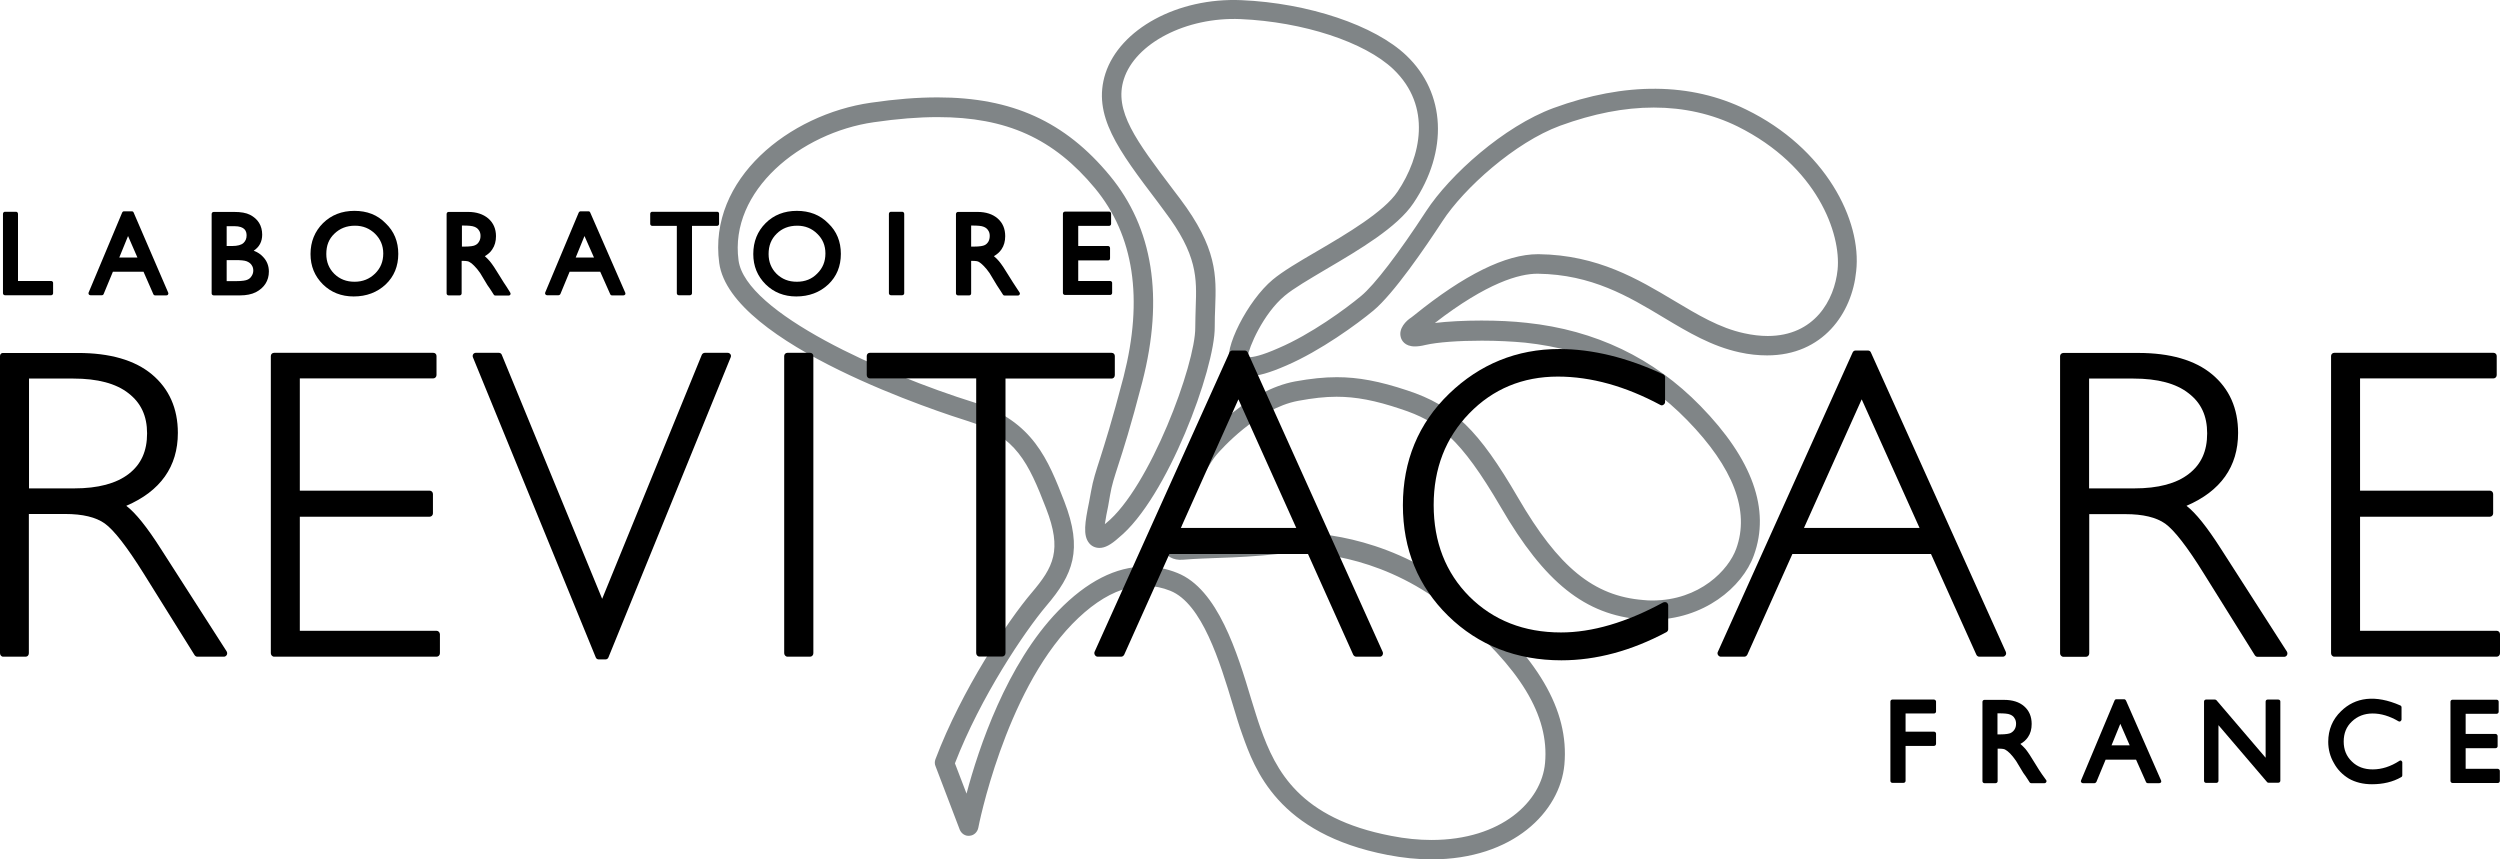 <svg width="96" height="33" viewBox="0 0 96 33" fill="none" xmlns="http://www.w3.org/2000/svg">
<path d="M67.051 4.206C64.927 3.164 62.408 3.141 59.656 4.148C57.748 4.851 55.675 6.713 54.767 8.103C53.711 9.726 52.774 10.948 52.266 11.366C51.672 11.861 50.336 12.838 49.096 13.367C48.44 13.658 48.12 13.716 47.971 13.716C47.943 13.716 47.92 13.711 47.908 13.711C47.949 13.344 48.508 12.041 49.336 11.355C49.667 11.076 50.279 10.721 50.924 10.337C52.203 9.586 53.659 8.726 54.276 7.801C55.624 5.8 55.515 3.572 54.008 2.135C52.791 0.971 50.239 0.116 47.669 0.006C45.219 -0.099 43.003 1.117 42.449 2.821C41.935 4.427 42.94 5.759 44.471 7.777L44.716 8.109C45.99 9.79 45.955 10.68 45.915 11.803C45.91 12.041 45.898 12.297 45.898 12.571C45.915 13.973 44.145 18.737 42.477 20.086C42.46 20.098 42.443 20.115 42.426 20.127C42.455 19.912 42.512 19.632 42.552 19.441C42.58 19.295 42.603 19.15 42.626 19.016C42.694 18.614 42.786 18.347 42.94 17.864C43.129 17.282 43.414 16.404 43.865 14.665C44.699 11.419 44.276 8.755 42.62 6.748C40.901 4.665 38.857 3.74 36.007 3.74C35.236 3.74 34.397 3.804 33.443 3.944C30.308 4.392 27.184 6.87 27.618 10.098C28.046 13.245 36.253 15.886 37.189 16.177C39.017 16.747 39.491 17.765 40.17 19.522C40.793 21.127 40.456 21.773 39.611 22.768C38.72 23.815 36.932 26.479 35.921 29.155C35.887 29.248 35.887 29.341 35.927 29.428L36.852 31.854C36.915 32.011 37.069 32.116 37.235 32.093C37.4 32.081 37.532 31.953 37.566 31.79C37.572 31.744 38.571 26.648 41.17 23.966C42.46 22.64 43.734 22.204 44.939 22.686C46.161 23.175 46.846 25.426 47.343 27.072C47.469 27.485 47.583 27.875 47.703 28.201C48.177 29.533 49.056 32.017 53.288 32.831C53.865 32.942 54.43 33 54.967 33C58.102 33 59.907 31.173 60.073 29.358C60.261 27.264 59.056 25.211 56.275 22.896C53.556 20.639 50.673 20.459 49.856 20.459C49.616 20.459 49.388 20.47 49.176 20.493C48.137 20.616 47.44 20.639 46.766 20.662C46.315 20.68 45.881 20.697 45.356 20.732C45.339 20.732 45.327 20.732 45.316 20.732C45.133 20.267 46.258 17.998 46.715 17.463C46.869 17.282 48.28 15.683 49.85 15.392C50.416 15.287 50.884 15.235 51.324 15.235C52.066 15.235 52.803 15.374 53.791 15.706C55.224 16.177 56.075 16.811 57.634 19.481C59.313 22.372 60.872 23.617 63.031 23.786C63.162 23.792 63.299 23.797 63.425 23.797C65.412 23.797 66.909 22.553 67.348 21.325C67.988 19.569 67.297 17.637 65.298 15.59C63.505 13.751 61.261 12.675 58.622 12.396C58.108 12.338 57.503 12.309 56.886 12.309C56.218 12.309 55.59 12.344 55.099 12.402C57.109 10.849 58.348 10.511 59.033 10.511H59.056C61.123 10.54 62.528 11.378 63.882 12.193C64.83 12.762 65.732 13.298 66.8 13.53C67.166 13.612 67.52 13.647 67.857 13.647C69.998 13.647 71.118 12.03 71.277 10.418C71.5 8.458 70.095 5.689 67.051 4.206ZM70.564 10.354C70.444 11.529 69.673 12.902 67.879 12.902C67.6 12.902 67.291 12.867 66.977 12.797C66.029 12.594 65.184 12.082 64.287 11.547C62.911 10.727 61.358 9.79 59.09 9.761H59.056C57.823 9.761 56.224 10.552 54.305 12.105C54.242 12.152 54.202 12.187 54.191 12.193C53.996 12.315 53.694 12.617 53.791 12.954C53.819 13.059 53.934 13.303 54.333 13.303C54.442 13.303 54.579 13.286 54.744 13.245C55.201 13.141 56.007 13.082 56.903 13.082C57.497 13.082 58.074 13.112 58.565 13.158C61.055 13.426 63.094 14.397 64.79 16.136C66.566 17.957 67.2 19.621 66.669 21.075C66.383 21.872 65.281 23.059 63.442 23.059C63.328 23.059 63.219 23.053 63.105 23.041C61.198 22.89 59.85 21.791 58.291 19.109C56.778 16.509 55.824 15.578 54.036 14.991C52.968 14.636 52.157 14.484 51.335 14.484C50.85 14.484 50.336 14.537 49.73 14.647C47.949 14.979 46.447 16.637 46.167 16.968C45.824 17.37 44.214 20.08 44.653 21.069C44.779 21.366 45.053 21.523 45.419 21.494C45.927 21.453 46.349 21.442 46.795 21.424C47.486 21.401 48.188 21.372 49.262 21.255C49.445 21.238 49.645 21.226 49.856 21.226C50.61 21.226 53.271 21.389 55.801 23.495C58.377 25.636 59.496 27.48 59.33 29.3C59.199 30.772 57.657 32.255 54.967 32.255C54.476 32.255 53.956 32.203 53.425 32.098C49.902 31.424 48.988 29.603 48.4 27.951C48.291 27.648 48.177 27.264 48.051 26.863C47.514 25.071 46.766 22.617 45.207 22C44.802 21.837 44.385 21.756 43.968 21.756C42.854 21.756 41.729 22.331 40.639 23.454C38.657 25.496 37.578 28.73 37.115 30.475L36.669 29.312C37.657 26.758 39.336 24.263 40.176 23.268C41.204 22.064 41.592 21.116 40.867 19.248C40.25 17.666 39.673 16.166 37.412 15.456C33.928 14.368 28.634 12.018 28.36 9.999C28 7.324 30.747 5.096 33.551 4.694C34.465 4.561 35.276 4.497 36.007 4.497C38.651 4.497 40.462 5.317 42.049 7.231C43.545 9.04 43.911 11.471 43.146 14.467C42.7 16.177 42.42 17.044 42.238 17.62C42.083 18.103 41.975 18.422 41.895 18.876C41.872 19.01 41.849 19.144 41.821 19.278C41.661 20.063 41.581 20.557 41.821 20.854C41.918 20.976 42.06 21.04 42.22 21.04C42.432 21.04 42.66 20.918 42.957 20.65C44.819 19.144 46.663 14.147 46.646 12.547C46.646 12.291 46.652 12.047 46.663 11.814C46.709 10.587 46.743 9.528 45.31 7.626L45.059 7.295C43.625 5.398 42.763 4.258 43.157 3.036C43.597 1.664 45.544 0.646 47.634 0.733C50.044 0.838 52.403 1.611 53.505 2.658C54.996 4.084 54.567 6.015 53.671 7.353C53.151 8.132 51.712 8.981 50.558 9.656C49.856 10.063 49.251 10.424 48.874 10.738C47.908 11.541 46.955 13.431 47.223 13.996C47.32 14.205 47.532 14.444 47.977 14.444C48.303 14.444 48.754 14.316 49.393 14.037C50.707 13.472 52.117 12.443 52.74 11.925C53.517 11.279 54.733 9.499 55.39 8.493C56.212 7.231 58.171 5.468 59.907 4.828C61.186 4.363 62.368 4.13 63.505 4.13C64.659 4.13 65.744 4.374 66.726 4.857C69.787 6.381 70.701 8.976 70.564 10.354Z" fill="#808587"/>
<path d="M6.173 21.069C5.642 20.237 5.208 19.696 4.849 19.423C6.162 18.859 6.83 17.916 6.83 16.625C6.83 15.683 6.493 14.927 5.831 14.374C5.174 13.827 4.22 13.554 2.993 13.554H0.12C0.051 13.548 0 13.6 0 13.67V25.083C0 25.153 0.051 25.217 0.12 25.217H0.988C1.057 25.217 1.108 25.159 1.108 25.083V19.737H2.501C3.175 19.737 3.684 19.859 4.026 20.104C4.375 20.354 4.877 21 5.517 22.023L7.47 25.153C7.493 25.188 7.533 25.217 7.573 25.217H8.601C8.646 25.217 8.686 25.188 8.709 25.147C8.732 25.106 8.726 25.054 8.703 25.013L6.173 21.069ZM1.114 14.537H2.821C3.741 14.537 4.454 14.723 4.934 15.101C5.414 15.473 5.648 15.973 5.648 16.642C5.648 17.323 5.42 17.829 4.946 18.196C4.466 18.568 3.763 18.754 2.85 18.754H1.114V14.537Z" fill="black"/>
<path d="M16.762 24.222H11.513V19.842H16.499C16.567 19.842 16.625 19.784 16.625 19.714V18.969C16.625 18.899 16.567 18.841 16.499 18.841H11.513V14.531H16.636C16.704 14.531 16.762 14.473 16.762 14.403V13.67C16.762 13.6 16.71 13.548 16.636 13.548H10.525C10.457 13.548 10.4 13.6 10.4 13.67V25.083C10.4 25.153 10.457 25.217 10.525 25.217H16.767C16.836 25.217 16.893 25.159 16.893 25.083V24.35C16.887 24.28 16.83 24.222 16.762 24.222Z" fill="black"/>
<path d="M27.938 13.548H27.07C27.018 13.548 26.973 13.577 26.95 13.623L23.123 22.995L19.268 13.623C19.251 13.577 19.206 13.548 19.154 13.548H18.275C18.235 13.548 18.195 13.565 18.172 13.6C18.149 13.635 18.143 13.682 18.161 13.722L22.878 25.246C22.895 25.292 22.941 25.322 22.992 25.322H23.249C23.3 25.322 23.346 25.292 23.363 25.246L28.058 13.722C28.075 13.682 28.075 13.635 28.046 13.6C28.018 13.565 27.983 13.548 27.938 13.548Z" fill="black"/>
<path d="M31.107 13.548H30.239C30.171 13.548 30.113 13.6 30.113 13.67V25.083C30.113 25.153 30.171 25.217 30.239 25.217H31.107C31.176 25.217 31.233 25.159 31.233 25.083V13.67C31.233 13.6 31.176 13.548 31.107 13.548Z" fill="black"/>
<path d="M42.809 14.403V13.67C42.809 13.6 42.757 13.548 42.683 13.548H33.403C33.334 13.548 33.283 13.6 33.283 13.67V14.403C33.283 14.473 33.334 14.531 33.403 14.531H37.486V25.077C37.486 25.147 37.538 25.211 37.606 25.211H38.486C38.554 25.211 38.611 25.153 38.611 25.077V14.537H42.689C42.757 14.537 42.809 14.479 42.809 14.403Z" fill="black"/>
<path d="M47.914 13.536C47.892 13.489 47.846 13.46 47.8 13.46H47.321C47.275 13.46 47.229 13.489 47.212 13.536L42.032 25.03C42.015 25.071 42.021 25.112 42.044 25.153C42.066 25.188 42.106 25.217 42.146 25.217H43.054C43.106 25.217 43.146 25.182 43.169 25.141L44.905 21.273H50.227L51.963 25.141C51.986 25.182 52.026 25.217 52.078 25.217H52.986C53.031 25.217 53.071 25.193 53.089 25.153C53.111 25.112 53.111 25.071 53.094 25.03L47.914 13.536ZM49.776 20.272H45.344L47.555 15.334L49.776 20.272Z" fill="black"/>
<path d="M63.865 23.134C62.454 23.902 61.135 24.286 59.941 24.286C58.52 24.286 57.343 23.821 56.424 22.907C55.516 21.994 55.053 20.813 55.053 19.394C55.053 17.992 55.51 16.811 56.418 15.875C57.326 14.938 58.468 14.461 59.822 14.461C61.101 14.461 62.42 14.833 63.756 15.549C63.791 15.572 63.842 15.572 63.876 15.543C63.916 15.52 63.939 15.479 63.939 15.438V14.484C63.939 14.438 63.911 14.391 63.865 14.374C62.494 13.734 61.147 13.402 59.879 13.402C58.245 13.402 56.823 13.984 55.647 15.118C54.465 16.259 53.871 17.701 53.871 19.4C53.871 21.093 54.459 22.523 55.613 23.652C56.766 24.78 58.234 25.356 59.959 25.356C61.295 25.356 62.648 24.99 63.991 24.274C64.031 24.251 64.059 24.21 64.059 24.164V23.245C64.059 23.198 64.031 23.157 63.996 23.134C63.956 23.117 63.911 23.117 63.865 23.134Z" fill="black"/>
<path d="M71.843 13.536C71.826 13.489 71.78 13.46 71.729 13.46H71.255C71.203 13.46 71.163 13.489 71.141 13.536L65.966 25.03C65.944 25.071 65.949 25.112 65.972 25.153C65.995 25.188 66.035 25.217 66.075 25.217H66.983C67.034 25.217 67.074 25.182 67.097 25.141L68.828 21.273H74.15L75.892 25.141C75.909 25.182 75.955 25.217 76.001 25.217H76.909C76.954 25.217 76.988 25.193 77.017 25.153C77.04 25.118 77.04 25.077 77.023 25.03L71.843 13.536ZM73.71 20.272H69.273L71.489 15.334L73.71 20.272Z" fill="black"/>
<path d="M85.281 21.069C84.749 20.237 84.316 19.696 83.961 19.423C85.275 18.859 85.943 17.916 85.943 16.625C85.943 15.682 85.606 14.926 84.944 14.374C84.287 13.827 83.333 13.553 82.111 13.553H79.239C79.164 13.553 79.107 13.606 79.107 13.676V25.089C79.107 25.158 79.164 25.222 79.239 25.222H80.101C80.169 25.222 80.227 25.164 80.227 25.089V19.743H81.62C82.288 19.743 82.802 19.865 83.145 20.109C83.493 20.359 83.996 21.005 84.63 22.029L86.583 25.158C86.606 25.193 86.645 25.222 86.686 25.222H87.713C87.759 25.222 87.805 25.193 87.822 25.153C87.845 25.112 87.839 25.059 87.816 25.019L85.281 21.069ZM80.227 14.537H81.928C82.848 14.537 83.562 14.723 84.041 15.101C84.527 15.473 84.755 15.973 84.755 16.642C84.755 17.323 84.527 17.829 84.053 18.195C83.579 18.568 82.876 18.754 81.957 18.754H80.221V14.537H80.227Z" fill="black"/>
<path d="M95.874 24.222H90.626V19.842H95.612C95.68 19.842 95.737 19.784 95.737 19.714V18.969C95.737 18.899 95.68 18.841 95.612 18.841H90.626V14.531H95.749C95.817 14.531 95.874 14.473 95.874 14.403V13.67C95.874 13.6 95.817 13.548 95.749 13.548H89.638C89.57 13.548 89.513 13.6 89.513 13.67V25.083C89.513 25.153 89.564 25.217 89.638 25.217H95.874C95.943 25.217 96 25.159 96 25.083V24.35C96 24.28 95.943 24.222 95.874 24.222Z" fill="black"/>
<path d="M1.965 10.79H0.691V8.214C0.691 8.167 0.657 8.132 0.617 8.132H0.188C0.149 8.132 0.114 8.167 0.114 8.214V11.262C0.114 11.302 0.149 11.337 0.188 11.337H1.965C2.005 11.337 2.039 11.302 2.039 11.262V10.86C2.039 10.825 2.005 10.79 1.965 10.79Z" fill="black"/>
<path d="M5.134 8.167C5.123 8.132 5.094 8.114 5.06 8.114H4.763C4.729 8.114 4.706 8.132 4.689 8.167L3.404 11.232C3.392 11.256 3.398 11.285 3.409 11.302C3.421 11.325 3.449 11.337 3.472 11.337H3.912C3.941 11.337 3.969 11.32 3.98 11.291L4.335 10.435H5.511L5.888 11.296C5.899 11.325 5.928 11.343 5.956 11.343H6.39C6.419 11.343 6.442 11.331 6.453 11.308C6.47 11.285 6.47 11.261 6.459 11.238L5.134 8.167ZM5.277 9.889H4.58L4.917 9.063L5.277 9.889Z" fill="black"/>
<path d="M9.743 9.627C9.96 9.482 10.068 9.278 10.068 9.01C10.068 8.842 10.028 8.685 9.948 8.557C9.869 8.429 9.749 8.324 9.6 8.248C9.452 8.173 9.252 8.138 8.989 8.138H8.207C8.161 8.138 8.127 8.173 8.127 8.219V11.268C8.127 11.308 8.161 11.343 8.207 11.343H9.217C9.457 11.343 9.663 11.302 9.823 11.221C9.983 11.139 10.108 11.029 10.194 10.895C10.28 10.761 10.325 10.604 10.325 10.43C10.325 10.22 10.257 10.028 10.108 9.871C10.011 9.761 9.891 9.685 9.743 9.627ZM8.709 9.988H9.035C9.235 9.988 9.383 9.999 9.474 10.034C9.56 10.069 9.623 10.116 9.663 10.18C9.709 10.244 9.726 10.313 9.726 10.389C9.726 10.459 9.709 10.529 9.663 10.598C9.623 10.668 9.566 10.715 9.492 10.744C9.44 10.767 9.32 10.796 9.046 10.796H8.704V9.988H8.709ZM9.349 9.33C9.269 9.406 9.12 9.447 8.915 9.447H8.704V8.685H8.995C9.417 8.685 9.469 8.888 9.469 9.045C9.469 9.162 9.429 9.255 9.349 9.33Z" fill="black"/>
<path d="M13.609 8.097C13.129 8.097 12.724 8.254 12.404 8.568C12.09 8.882 11.924 9.278 11.924 9.755C11.924 10.22 12.084 10.604 12.398 10.918C12.712 11.227 13.107 11.384 13.581 11.384C14.072 11.384 14.483 11.227 14.808 10.924C15.134 10.616 15.294 10.22 15.294 9.749C15.294 9.278 15.134 8.882 14.808 8.574C14.494 8.248 14.089 8.097 13.609 8.097ZM13.615 10.819C13.301 10.819 13.049 10.721 12.838 10.517C12.633 10.313 12.53 10.057 12.53 9.755C12.53 9.429 12.627 9.179 12.838 8.976C13.049 8.772 13.306 8.667 13.632 8.667C13.94 8.667 14.191 8.772 14.403 8.976C14.608 9.179 14.717 9.429 14.717 9.732C14.717 10.046 14.614 10.296 14.403 10.505C14.186 10.715 13.929 10.819 13.615 10.819Z" fill="black"/>
<path d="M19.445 11C19.383 10.913 19.303 10.785 19.2 10.616C19.029 10.331 18.903 10.145 18.806 10.028C18.743 9.959 18.68 9.889 18.617 9.837C18.737 9.767 18.834 9.685 18.903 9.575C19 9.435 19.046 9.261 19.046 9.069C19.046 8.784 18.943 8.557 18.749 8.388C18.555 8.225 18.297 8.138 17.978 8.138H17.224C17.184 8.138 17.15 8.173 17.15 8.219V11.268C17.15 11.308 17.184 11.343 17.224 11.343H17.652C17.692 11.343 17.727 11.308 17.727 11.268V10.017H17.761C17.915 10.017 17.989 10.034 18.023 10.058C18.081 10.087 18.138 10.133 18.206 10.203C18.28 10.273 18.36 10.372 18.44 10.488L18.72 10.953L18.806 11.075C18.817 11.093 18.823 11.105 18.829 11.11L18.96 11.314C18.971 11.337 18.994 11.349 19.023 11.349H19.531C19.56 11.349 19.588 11.332 19.6 11.308C19.611 11.279 19.605 11.25 19.588 11.227L19.445 11ZM17.738 8.661H17.789C17.989 8.661 18.132 8.673 18.218 8.708C18.292 8.737 18.349 8.778 18.389 8.842C18.435 8.906 18.452 8.976 18.452 9.057C18.452 9.144 18.435 9.214 18.395 9.278C18.36 9.342 18.309 9.389 18.24 9.418C18.195 9.441 18.081 9.47 17.823 9.47H17.738V8.661Z" fill="black"/>
<path d="M22.667 8.167C22.655 8.132 22.627 8.114 22.598 8.114H22.295C22.267 8.114 22.238 8.132 22.221 8.167L20.936 11.232C20.925 11.256 20.93 11.285 20.942 11.302C20.959 11.325 20.982 11.337 21.005 11.337H21.444C21.473 11.337 21.502 11.32 21.519 11.291L21.873 10.435H23.049L23.432 11.296C23.443 11.325 23.472 11.343 23.5 11.343H23.94C23.963 11.343 23.991 11.331 24.009 11.308C24.02 11.285 24.02 11.261 24.009 11.238L22.667 8.167ZM22.809 9.889H22.107L22.444 9.063L22.809 9.889Z" fill="black"/>
<path d="M27.544 8.132H25.042C25.002 8.132 24.968 8.167 24.968 8.208V8.597C24.968 8.638 25.002 8.673 25.042 8.673H25.99V11.262C25.99 11.302 26.024 11.337 26.064 11.337H26.493C26.538 11.337 26.573 11.302 26.573 11.262V8.673H27.538C27.578 8.673 27.612 8.638 27.612 8.597V8.208C27.618 8.167 27.578 8.132 27.544 8.132Z" fill="black"/>
<path d="M30.599 8.097C30.119 8.097 29.714 8.254 29.4 8.568C29.086 8.882 28.926 9.278 28.926 9.755C28.926 10.22 29.086 10.604 29.4 10.918C29.714 11.227 30.108 11.384 30.576 11.384C31.067 11.384 31.479 11.227 31.804 10.924C32.13 10.616 32.289 10.22 32.289 9.749C32.289 9.278 32.13 8.882 31.804 8.574C31.484 8.248 31.079 8.097 30.599 8.097ZM30.599 10.819C30.285 10.819 30.034 10.721 29.822 10.517C29.617 10.313 29.514 10.057 29.514 9.755C29.514 9.429 29.617 9.179 29.822 8.976C30.028 8.772 30.285 8.667 30.616 8.667C30.919 8.667 31.176 8.772 31.381 8.976C31.593 9.179 31.696 9.429 31.696 9.732C31.696 10.046 31.593 10.296 31.381 10.505C31.176 10.715 30.919 10.819 30.599 10.819Z" fill="black"/>
<path d="M34.642 8.132H34.214C34.168 8.132 34.134 8.167 34.134 8.214V11.262C34.134 11.302 34.168 11.337 34.214 11.337H34.642C34.688 11.337 34.722 11.302 34.722 11.262V8.214C34.722 8.167 34.688 8.132 34.642 8.132Z" fill="black"/>
<path d="M38.999 11C38.942 10.913 38.857 10.785 38.754 10.616C38.583 10.331 38.457 10.145 38.36 10.028C38.297 9.959 38.234 9.889 38.166 9.837C38.286 9.767 38.383 9.685 38.457 9.575C38.554 9.435 38.6 9.261 38.6 9.069C38.6 8.784 38.503 8.557 38.309 8.388C38.12 8.225 37.863 8.138 37.538 8.138H36.789C36.744 8.138 36.709 8.173 36.709 8.219V11.268C36.709 11.308 36.744 11.343 36.789 11.343H37.218C37.263 11.343 37.292 11.308 37.292 11.268V10.017H37.326C37.486 10.017 37.555 10.034 37.589 10.058C37.64 10.087 37.697 10.133 37.766 10.203C37.84 10.273 37.92 10.372 38 10.488L38.28 10.953L38.36 11.075C38.371 11.093 38.383 11.105 38.383 11.11L38.514 11.314C38.526 11.337 38.548 11.349 38.577 11.349H39.085C39.114 11.349 39.142 11.332 39.154 11.308C39.171 11.279 39.165 11.25 39.148 11.227L38.999 11ZM37.292 8.661H37.343C37.543 8.661 37.692 8.673 37.772 8.708C37.846 8.737 37.903 8.778 37.943 8.842C37.989 8.906 38.006 8.976 38.006 9.057C38.006 9.144 37.989 9.214 37.954 9.278C37.914 9.342 37.869 9.389 37.8 9.418C37.749 9.441 37.635 9.47 37.383 9.47H37.292V8.661Z" fill="black"/>
<path d="M42.632 10.79H41.404V9.999H42.552C42.597 9.999 42.626 9.964 42.626 9.918V9.528C42.626 9.482 42.592 9.447 42.552 9.447H41.404V8.673H42.592C42.632 8.673 42.666 8.638 42.666 8.597V8.208C42.666 8.161 42.632 8.126 42.592 8.126H40.896C40.85 8.126 40.816 8.161 40.816 8.208V11.25C40.816 11.291 40.85 11.326 40.896 11.326H42.632C42.672 11.326 42.706 11.291 42.706 11.25V10.86C42.706 10.825 42.672 10.79 42.632 10.79Z" fill="black"/>
<path d="M74.264 26.863H72.665C72.625 26.863 72.591 26.898 72.591 26.939V29.987C72.591 30.027 72.625 30.062 72.665 30.062H73.094C73.139 30.062 73.174 30.027 73.174 29.987V28.643H74.264C74.31 28.643 74.344 28.608 74.344 28.562V28.172C74.344 28.131 74.31 28.096 74.264 28.096H73.174V27.398H74.264C74.31 27.398 74.344 27.363 74.344 27.323V26.933C74.339 26.898 74.304 26.863 74.264 26.863Z" fill="black"/>
<path d="M78.411 29.731C78.348 29.644 78.268 29.516 78.165 29.347C77.999 29.068 77.868 28.87 77.777 28.759C77.714 28.69 77.651 28.626 77.582 28.567C77.702 28.503 77.799 28.416 77.874 28.306C77.971 28.166 78.016 27.997 78.016 27.8C78.016 27.515 77.919 27.288 77.725 27.119C77.537 26.956 77.28 26.875 76.954 26.875H76.201C76.16 26.875 76.126 26.91 76.126 26.95V29.998C76.126 30.039 76.16 30.074 76.201 30.074H76.629C76.674 30.074 76.709 30.039 76.709 29.998V28.748H76.743C76.903 28.748 76.971 28.765 77.006 28.789C77.057 28.818 77.12 28.864 77.188 28.934C77.257 29.004 77.337 29.103 77.417 29.219L77.697 29.684L77.782 29.801C77.794 29.818 77.799 29.83 77.805 29.836L77.937 30.039C77.948 30.062 77.977 30.074 77.999 30.074H78.508C78.536 30.074 78.565 30.057 78.576 30.033C78.593 30.004 78.588 29.975 78.57 29.952L78.411 29.731ZM76.709 27.392H76.76C76.96 27.392 77.109 27.404 77.188 27.439C77.257 27.468 77.32 27.509 77.354 27.573C77.4 27.637 77.417 27.712 77.417 27.788C77.417 27.875 77.4 27.945 77.36 28.009C77.32 28.073 77.274 28.114 77.206 28.149C77.154 28.172 77.046 28.201 76.789 28.201H76.703V27.392H76.709Z" fill="black"/>
<path d="M81.637 26.898C81.62 26.869 81.597 26.851 81.568 26.851H81.266C81.237 26.851 81.209 26.869 81.197 26.904L79.912 29.969C79.901 29.992 79.901 30.016 79.918 30.039C79.935 30.062 79.958 30.074 79.981 30.074H80.426C80.455 30.074 80.483 30.056 80.501 30.027L80.855 29.172H82.025L82.408 30.033C82.419 30.056 82.448 30.074 82.476 30.074H82.916C82.945 30.074 82.968 30.062 82.985 30.039C82.996 30.016 82.996 29.992 82.985 29.969L81.637 26.898ZM81.78 28.62H81.083L81.42 27.794L81.78 28.62Z" fill="black"/>
<path d="M87.485 26.863H87.074C87.034 26.863 87 26.898 87 26.939V29.097L85.115 26.892C85.098 26.875 85.081 26.863 85.052 26.863H84.71C84.669 26.863 84.635 26.898 84.635 26.939V29.987C84.635 30.027 84.669 30.062 84.71 30.062H85.115C85.149 30.062 85.189 30.027 85.189 29.987V27.846L87.057 30.033C87.068 30.051 87.091 30.057 87.114 30.057H87.485C87.531 30.057 87.565 30.022 87.565 29.981V26.933C87.565 26.898 87.531 26.863 87.485 26.863Z" fill="black"/>
<path d="M92.214 29.213C92.191 29.196 92.156 29.201 92.134 29.219C91.802 29.434 91.46 29.545 91.111 29.545C90.786 29.545 90.517 29.446 90.312 29.242C90.1 29.039 89.998 28.788 89.998 28.474C89.998 28.16 90.1 27.904 90.312 27.706C90.523 27.503 90.792 27.398 91.111 27.398C91.431 27.398 91.762 27.497 92.099 27.695C92.128 27.712 92.156 27.712 92.179 27.695C92.202 27.677 92.219 27.654 92.219 27.625V27.16C92.219 27.131 92.202 27.102 92.174 27.09C91.208 26.665 90.438 26.776 89.895 27.311C89.569 27.625 89.404 28.021 89.404 28.486C89.404 28.777 89.478 29.056 89.621 29.3C89.758 29.556 89.958 29.754 90.198 29.899C90.443 30.039 90.74 30.115 91.083 30.115C91.505 30.115 91.888 30.027 92.208 29.841C92.231 29.83 92.248 29.806 92.248 29.772V29.295C92.254 29.26 92.236 29.231 92.214 29.213Z" fill="black"/>
<path d="M95.909 29.521H94.681V28.73H95.829C95.874 28.73 95.909 28.695 95.909 28.655V28.265C95.909 28.224 95.874 28.183 95.829 28.183H94.681V27.41H95.874C95.909 27.41 95.949 27.375 95.949 27.334V26.945C95.949 26.904 95.914 26.869 95.874 26.869H94.178C94.133 26.869 94.098 26.904 94.098 26.945V29.987C94.098 30.027 94.133 30.068 94.178 30.068H95.914C95.96 30.068 95.994 30.033 95.994 29.987V29.597C95.989 29.556 95.949 29.521 95.909 29.521Z" fill="black"/>
</svg>
